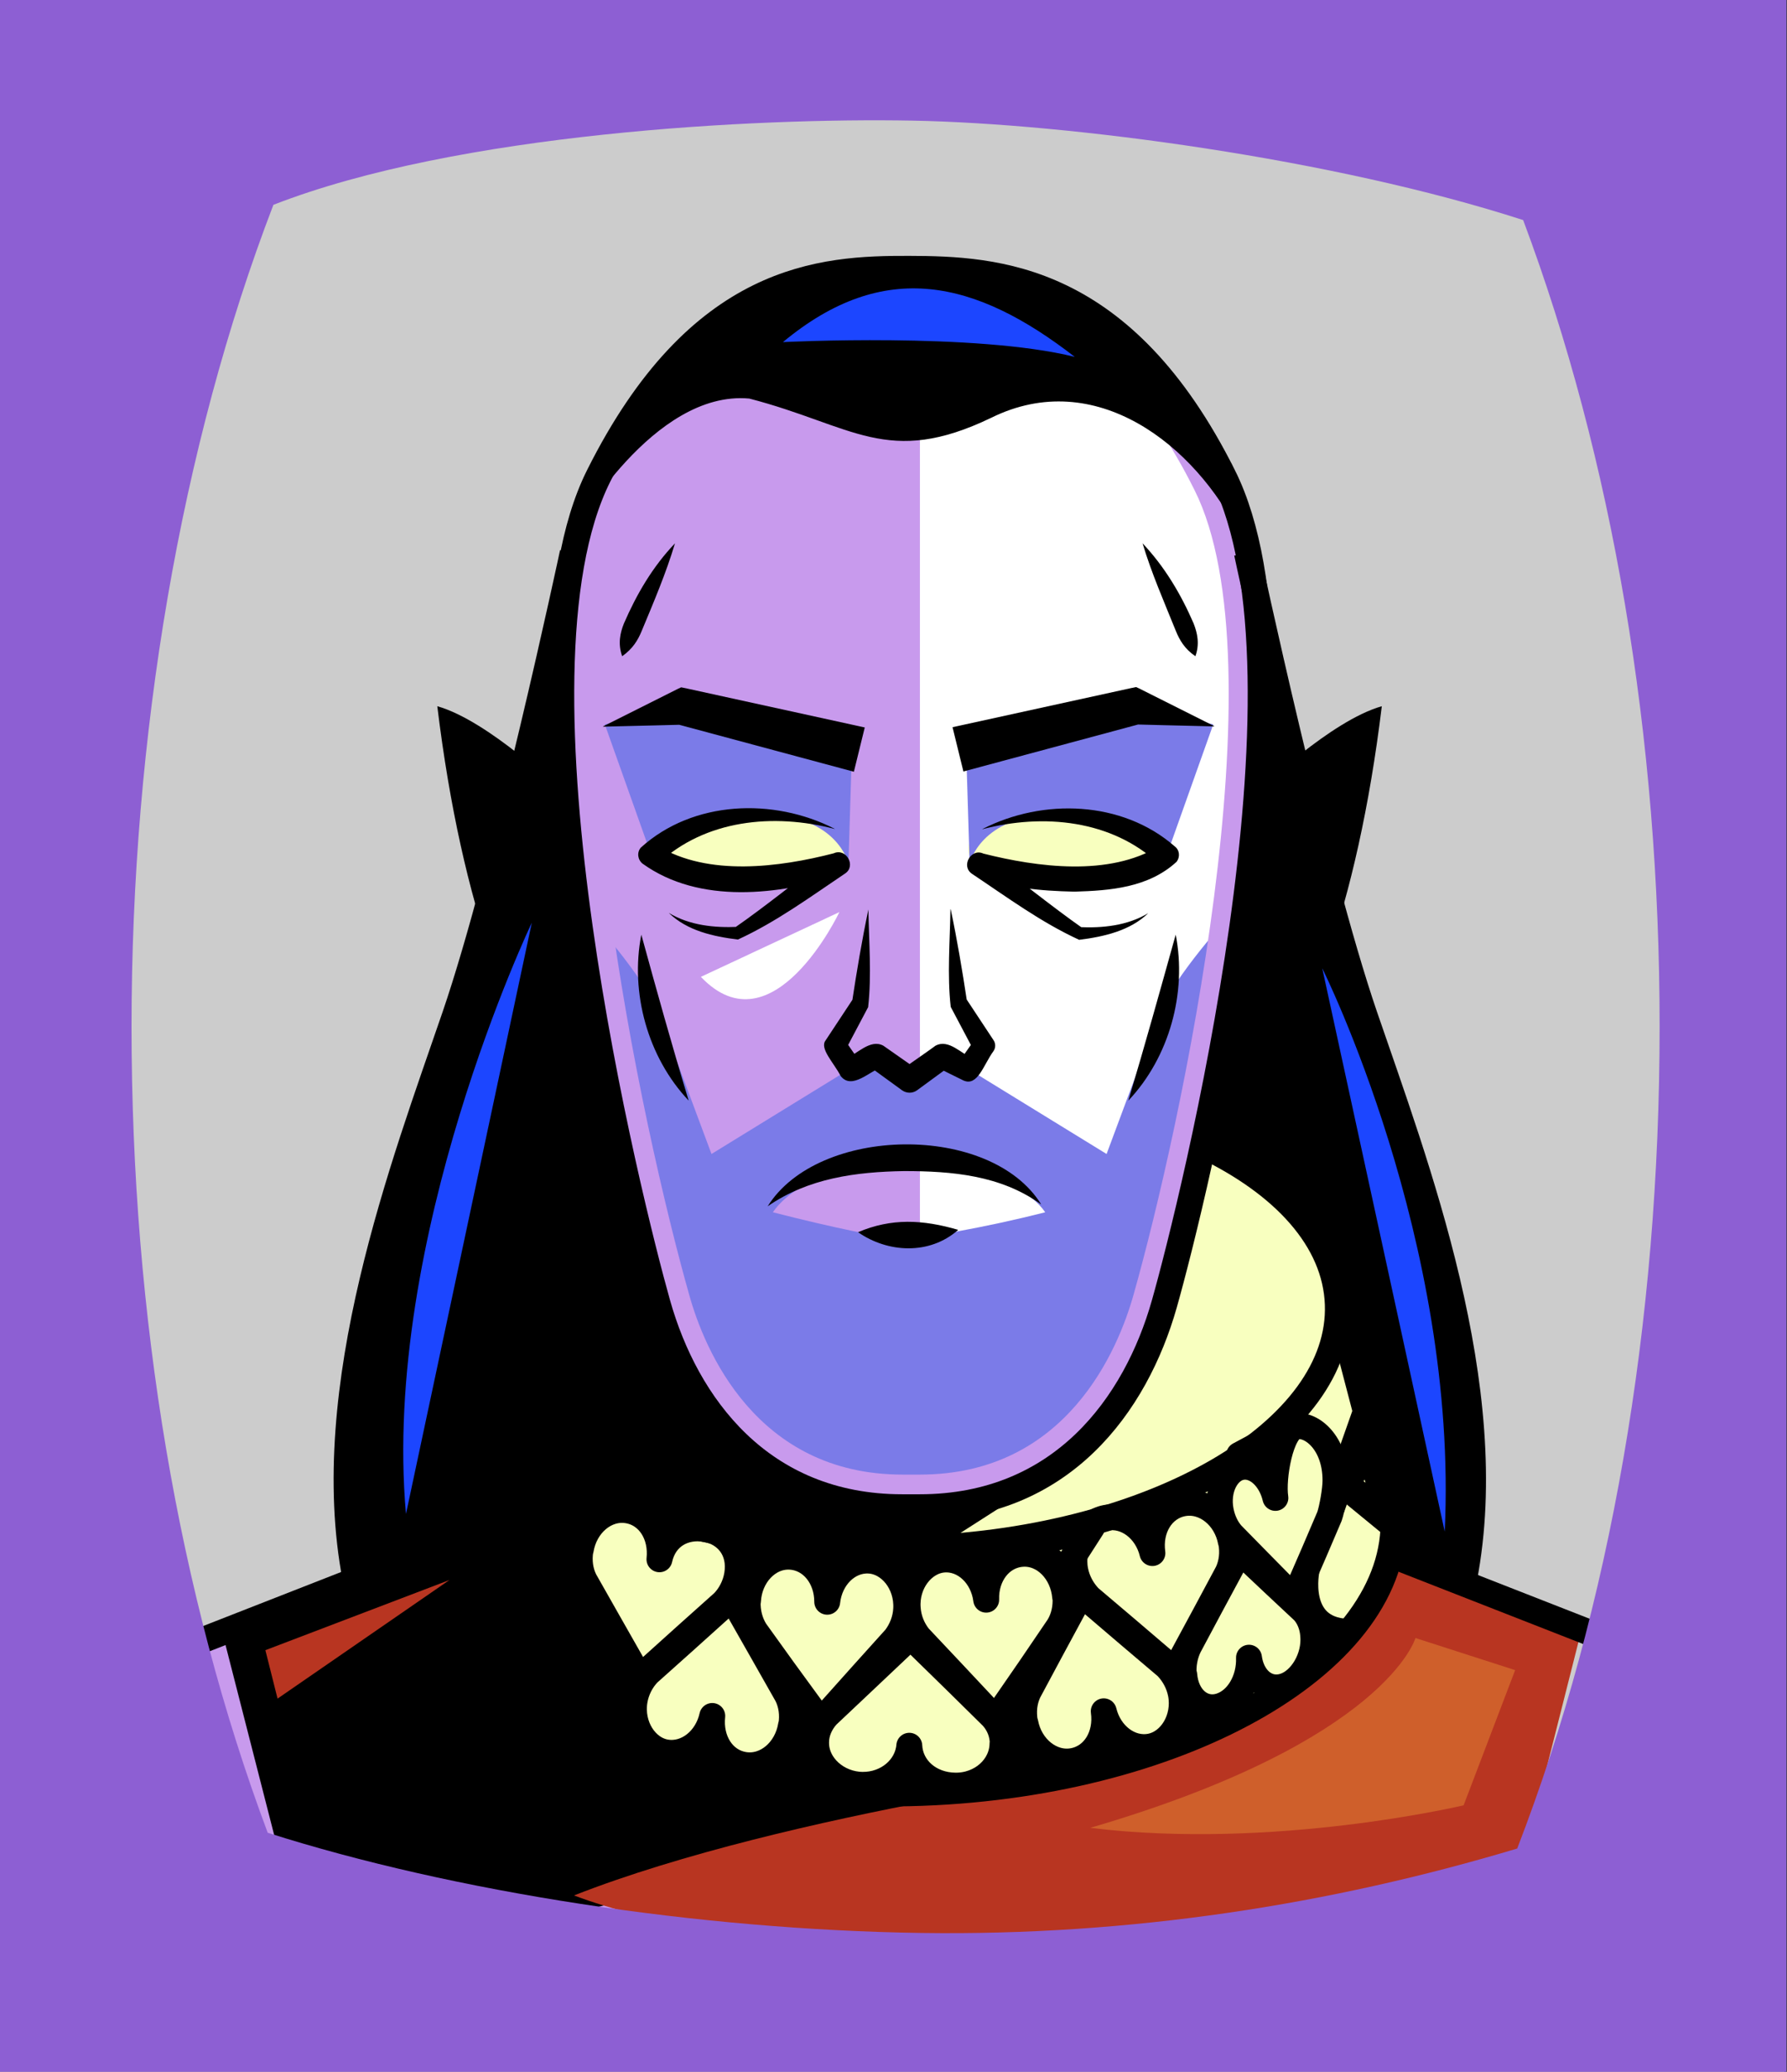<svg id="Capa_2" xmlns="http://www.w3.org/2000/svg" xmlns:xlink="http://www.w3.org/1999/xlink" viewBox="0 0 69.02 80">
<rect x="0" y="0" width="69.02" height="80" fill="#333333" stroke="none"/>
<defs >
<style >
.cls-1{fill:#c89aed;}.cls-2{fill:#fff;}.cls-3{fill:#f8ffbf;}.cls-4{fill:#7b7be8;}.cls-5,.cls-6{stroke:#000;}.cls-5,.cls-6,.cls-7,.cls-8,.cls-9{fill:none;}.cls-5,.cls-7{stroke-linejoin:round;}.cls-10{fill:#a88347;}.cls-11{fill:#782ab5;}.cls-6{stroke-miterlimit:10;}.cls-12{fill:#1c46ff;}.cls-7{stroke:#deb778;stroke-dasharray:0 0 0 4.06;stroke-linecap:round;}.cls-13{fill:url(#USGS_19_Inundación_de_tierra);}.cls-14{fill:#deb778;}.cls-9{stroke:#1d1d1b;stroke-dasharray:0 0 2 2;stroke-width:.3px;}.cls-15{fill:#cf5f2b;}.cls-16{fill:#fcf0c5;}.cls-17{fill:#b83521;}
</style>
<pattern id="USGS_19_Inundación_de_tierra" x="0" y="0" width="72" height="72" patternTransform="translate(-20.48 -16207) rotate(-90)" patternUnits="userSpaceOnUse" viewBox="0 0 72 72">
<g >
<rect class="cls-8" width="72" height="72">
</rect>
<g >
<line class="cls-9" x1="71" y1="71" x2="144.44" y2="71">
</line>
<line class="cls-9" x1="71" y1="67" x2="144.44" y2="67">
</line>
<line class="cls-9" x1="71" y1="63" x2="144.44" y2="63">
</line>
<line class="cls-9" x1="71" y1="59" x2="144.44" y2="59">
</line>
<line class="cls-9" x1="71" y1="55" x2="144.44" y2="55">
</line>
<line class="cls-9" x1="71" y1="51" x2="144.44" y2="51">
</line>
<line class="cls-9" x1="71" y1="47" x2="144.44" y2="47">
</line>
<line class="cls-9" x1="71" y1="43" x2="144.44" y2="43">
</line>
<line class="cls-9" x1="71" y1="39" x2="144.44" y2="39">
</line>
<line class="cls-9" x1="71" y1="35" x2="144.44" y2="35">
</line>
<line class="cls-9" x1="71" y1="31" x2="144.44" y2="31">
</line>
<line class="cls-9" x1="71" y1="27" x2="144.44" y2="27">
</line>
<line class="cls-9" x1="71" y1="23" x2="144.44" y2="23">
</line>
<line class="cls-9" x1="71" y1="19" x2="144.44" y2="19">
</line>
<line class="cls-9" x1="71" y1="15" x2="144.44" y2="15">
</line>
<line class="cls-9" x1="71" y1="11" x2="144.44" y2="11">
</line>
<line class="cls-9" x1="71" y1="7" x2="144.44" y2="7">
</line>
<line class="cls-9" x1="71" y1="3" x2="144.44" y2="3">
</line>
</g>
<g >
<line class="cls-9" x1="-1" y1="71" x2="72.44" y2="71">
</line>
<line class="cls-9" x1="-1" y1="67" x2="72.44" y2="67">
</line>
<line class="cls-9" x1="-1" y1="63" x2="72.44" y2="63">
</line>
<line class="cls-9" x1="-1" y1="59" x2="72.44" y2="59">
</line>
<line class="cls-9" x1="-1" y1="55" x2="72.44" y2="55">
</line>
<line class="cls-9" x1="-1" y1="51" x2="72.44" y2="51">
</line>
<line class="cls-9" x1="-1" y1="47" x2="72.44" y2="47">
</line>
<line class="cls-9" x1="-1" y1="43" x2="72.44" y2="43">
</line>
<line class="cls-9" x1="-1" y1="39" x2="72.44" y2="39">
</line>
<line class="cls-9" x1="-1" y1="35" x2="72.44" y2="35">
</line>
<line class="cls-9" x1="-1" y1="31" x2="72.44" y2="31">
</line>
<line class="cls-9" x1="-1" y1="27" x2="72.44" y2="27">
</line>
<line class="cls-9" x1="-1" y1="23" x2="72.44" y2="23">
</line>
<line class="cls-9" x1="-1" y1="19" x2="72.44" y2="19">
</line>
<line class="cls-9" x1="-1" y1="15" x2="72.44" y2="15">
</line>
<line class="cls-9" x1="-1" y1="11" x2="72.44" y2="11">
</line>
<line class="cls-9" x1="-1" y1="7" x2="72.44" y2="7">
</line>
<line class="cls-9" x1="-1" y1="3" x2="72.44" y2="3">
</line>
<line class="cls-9" x1="1.04" y1="69" x2="74.48" y2="69">
</line>
<line class="cls-9" x1="1.04" y1="65" x2="74.48" y2="65">
</line>
<line class="cls-9" x1="1.04" y1="61" x2="74.48" y2="61">
</line>
<line class="cls-9" x1="1.04" y1="57" x2="74.48" y2="57">
</line>
<line class="cls-9" x1="1.04" y1="53" x2="74.48" y2="53">
</line>
<line class="cls-9" x1="1.04" y1="49" x2="74.48" y2="49">
</line>
<line class="cls-9" x1="1.04" y1="45" x2="74.48" y2="45">
</line>
<line class="cls-9" x1="1.04" y1="41" x2="74.48" y2="41">
</line>
<line class="cls-9" x1="1.04" y1="37" x2="74.48" y2="37">
</line>
<line class="cls-9" x1="1.04" y1="33" x2="74.48" y2="33">
</line>
<line class="cls-9" x1="1.04" y1="29" x2="74.48" y2="29">
</line>
<line class="cls-9" x1="1.04" y1="25" x2="74.48" y2="25">
</line>
<line class="cls-9" x1="1.04" y1="21" x2="74.48" y2="21">
</line>
<line class="cls-9" x1="1.04" y1="17" x2="74.48" y2="17">
</line>
<line class="cls-9" x1="1.04" y1="13" x2="74.48" y2="13">
</line>
<line class="cls-9" x1="1.04" y1="9" x2="74.48" y2="9">
</line>
<line class="cls-9" x1="1.04" y1="5" x2="74.48" y2="5">
</line>
<line class="cls-9" x1="1.04" y1="1" x2="74.48" y2="1">
</line>
</g>
<g >
<line class="cls-9" x1="-73" y1="71" x2=".44" y2="71">
</line>
<line class="cls-9" x1="-73" y1="67" x2=".44" y2="67">
</line>
<line class="cls-9" x1="-73" y1="63" x2=".44" y2="63">
</line>
<line class="cls-9" x1="-73" y1="59" x2=".44" y2="59">
</line>
<line class="cls-9" x1="-73" y1="55" x2=".44" y2="55">
</line>
<line class="cls-9" x1="-73" y1="51" x2=".44" y2="51">
</line>
<line class="cls-9" x1="-73" y1="47" x2=".44" y2="47">
</line>
<line class="cls-9" x1="-73" y1="43" x2=".44" y2="43">
</line>
<line class="cls-9" x1="-73" y1="39" x2=".44" y2="39">
</line>
<line class="cls-9" x1="-73" y1="35" x2=".44" y2="35">
</line>
<line class="cls-9" x1="-73" y1="31" x2=".44" y2="31">
</line>
<line class="cls-9" x1="-73" y1="27" x2=".44" y2="27">
</line>
<line class="cls-9" x1="-73" y1="23" x2=".44" y2="23">
</line>
<line class="cls-9" x1="-73" y1="19" x2=".44" y2="19">
</line>
<line class="cls-9" x1="-73" y1="15" x2=".44" y2="15">
</line>
<line class="cls-9" x1="-73" y1="11" x2=".44" y2="11">
</line>
<line class="cls-9" x1="-73" y1="7" x2=".44" y2="7">
</line>
<line class="cls-9" x1="-73" y1="3" x2=".44" y2="3">
</line>
<line class="cls-9" x1="-70.96" y1="69" x2="2.48" y2="69">
</line>
<line class="cls-9" x1="-70.96" y1="65" x2="2.48" y2="65">
</line>
<line class="cls-9" x1="-70.96" y1="61" x2="2.48" y2="61">
</line>
<line class="cls-9" x1="-70.96" y1="57" x2="2.48" y2="57">
</line>
<line class="cls-9" x1="-70.96" y1="53" x2="2.48" y2="53">
</line>
<line class="cls-9" x1="-70.96" y1="49" x2="2.48" y2="49">
</line>
<line class="cls-9" x1="-70.96" y1="45" x2="2.48" y2="45">
</line>
<line class="cls-9" x1="-70.96" y1="41" x2="2.48" y2="41">
</line>
<line class="cls-9" x1="-70.96" y1="37" x2="2.48" y2="37">
</line>
<line class="cls-9" x1="-70.96" y1="33" x2="2.48" y2="33">
</line>
<line class="cls-9" x1="-70.96" y1="29" x2="2.48" y2="29">
</line>
<line class="cls-9" x1="-70.96" y1="25" x2="2.48" y2="25">
</line>
<line class="cls-9" x1="-70.96" y1="21" x2="2.48" y2="21">
</line>
<line class="cls-9" x1="-70.96" y1="17" x2="2.48" y2="17">
</line>
<line class="cls-9" x1="-70.96" y1="13" x2="2.48" y2="13">
</line>
<line class="cls-9" x1="-70.96" y1="9" x2="2.48" y2="9">
</line>
<line class="cls-9" x1="-70.96" y1="5" x2="2.48" y2="5">
</line>
<line class="cls-9" x1="-70.96" y1="1" x2="2.48" y2="1">
</line>
</g>
</g>
</pattern>
</defs>
  <path
     style="opacity:1;vector-effect:none;fill:#cccccc;fill-opacity:1;fill-rule:nonzero;stroke:none;stroke-width:4.495;stroke-linecap:butt;stroke-linejoin:miter;stroke-miterlimit:4;stroke-dasharray:none;stroke-dashoffset:0;stroke-opacity:1"
     d="M -0.08,0.361 V 80.361 H 68.92 V 0.361 Z"
     id="rect4304"/>

<g id="Characters">
<g >
<g >
<path class="cls-2" d="M26.47,14.09s-5.49,3.42-5.13,12.88">
</path>
<path class="cls-1" d="M30.07,12.2s-7.38,1.62-8.56,10.72c-1.17,9.64,.45,20.62,.45,20.62,0,0-7.66,14.05-7.38,16.48-4.86,2.61-6.75,3.33-6.75,3.33l2.16,7.84s11.08,4.59,26.66,4.14,21.7-3.6,21.7-3.6l2.7-9.19-5.49-1.71-3.06-12.25-5.22-6.57s1.89-10.81,1.71-14.95-.81-9.19-4.32-11.98-14.59-2.88-14.59-2.88Z">
</path>
<path class="cls-2" d="M35.53,58.19V15.41l6.6-1.17s5.38,2.69,6.1,5.83,0,18.4-1.44,23.6-1.8,13.76-11.27,14.51Z">
</path>
<path class="cls-4" d="M35.4,58.32v.05s-.18,.01-.48-.01c.14-.01,.3-.03,.48-.04Z">
</path>
<path class="cls-4" d="M44.76,39.18c-.58,1.5-2.02,5.38-2.02,5.38l-5.84-3.59-2,.66-1.58-.66-5.84,3.59s-1.44-3.88-2.02-5.38-2.77-3.87-2.77-3.87l.63,6.41s1.33,9.54,4.51,13.18c2.21,2.53,5.01,3.22,6.51,3.41,.2,.02,.38,.03,.53,.05h.05c.14-.01,.3-.03,.48-.04,1.61-.17,4.73-.83,6.99-3.42,3.18-3.64,4.51-13.18,4.51-13.18l.64-6.41s-2.2,2.37-2.78,3.87Zm-9.95,8.71c-.83-.14-2.52-.45-4.96-1.08,1.13-1.63,4.15-1.95,5.02-2.01,1.08,.08,4.39,.42,5.5,2.01-2.43,.62-4.49,.94-5.56,1.08Z">
</path>
<path class="cls-4" d="M34.87,58.36c-.34,.02-.53,.01-.53,.01v-.06c.2,.02,.38,.03,.53,.05Z">
</path>
<path class="cls-3" d="M32.65,33.22s.85-1.28-1.94-1.65-5.39,1.47-5.39,1.47c0,0,2.98,1.61,7.33,.19Z">
</path>
<path class="cls-3" d="M37.52,33.22s-.85-1.28,1.94-1.65,5.39,1.47,5.39,1.47c0,0-2.98,1.61-7.33,.19Z">
</path>
<path class="cls-3" d="M24.23,44.84s-5.87,1.37-5.97,8.12,.78,11.55,.78,11.55c0,0,6.17,6.66,19.57,4.5s14.68-7.24,15.17-9.4c-.98-8.32-2.64-11.94-2.64-11.94,0,0-2.45-3.52-4.89-3.72-1.17,7.24-2.35,9.3-5.09,11.94s-6.07,2.54-8.71,1.96-5.28-2.45-6.66-5.97-1.57-7.05-1.57-7.05Z">
</path>
<path d="M17.55,59.59l-8.98,3.38,2.11,8.24,10.35,2.96,22.81-5.91s-20.28,5.07-26.3-8.66Z">
</path>
<path d="M39.94,57.37l-4.12,2.64s-10.67,1.16-15.32-3.8-.95-10.98,3.49-11.94c.53,6.97,4.65,13.41,9.19,13.84s6.76-.74,6.76-.74Z">
</path>
<path class="cls-17" d="M53.75,59.97l7.34,2.94-2.31,9.13s-24.65,5.66-36.61,1.15c8.29-3.25,21.67-4.94,21.67-4.94,0,0,9.79-4.33,9.9-8.28Z">
</path>
<path class="cls-1" d="M47.48,18.26c-4.06-8.12-9.26-8.13-12.41-8.14h-.06c-3.89,0-8.35,.63-12.1,8.14-4.31,8.62,2.19,31.92,2.26,32.15,.68,2.41,2.99,8.03,9.69,8.03h.67c6.7,0,9.01-5.61,9.69-8.03,.07-.23,6.57-23.53,2.26-32.15Zm-3.7,31.74c-.59,2.09-2.57,6.94-8.25,6.94h-.67c-5.67,0-7.66-4.85-8.24-6.94-1.8-6.36-5.73-24.34-2.36-31.07,3.37-6.74,7.16-7.31,10.76-7.31h.1c2.94,0,7.38,.01,11.02,7.31,3.36,6.73-.56,24.71-2.36,31.07Z">
</path>
<path class="cls-15" d="M54.67,63.25s-1.12,3.98-12.56,7.33c7.09,.87,14.42-.87,14.42-.87l1.99-5.22-3.85-1.24Z">
</path>
<path class="cls-4" d="M32.9,29.09l-.13,4.24s-.46-1.84-3.15-1.84c-2.3,.15-4.45,1.57-4.45,1.57l-1.81-5.09,2.79-.59,6.75,1.71Z">
</path>
<path class="cls-4" d="M37.32,29.09l.13,4.24s.46-1.84,3.15-1.84c2.3,.15,4.45,1.57,4.45,1.57l1.81-5.09-2.79-.59-6.75,1.71Z">
</path>
<path class="cls-2" d="M27.07,37.72l5.35-2.5s-2.57,5.42-5.35,2.5Z">
</path>
<path d="M21.63,30.51s-2.76-2.68-4.74-3.24c.95,7.82,3,13.03,4.97,14.76-.47-5.37-.24-11.53-.24-11.53Z">
</path>
<path d="M48.63,30.51s2.76-2.68,4.74-3.24c-.95,7.82-3,13.03-4.97,14.76,.47-5.37,.24-11.53,.24-11.53Z">
</path>
<path d="M21.2,26.06s-5.17,17.17-6.24,21.66-2.34,9.07-1.46,12.98c3.13-.8,3.61-.88,3.61-.88,0,0,.88-9.17,2.34-11.22s4.59-3.71,4.59-3.71l-2.83-18.83Z">
</path>
<path d="M49.14,26.52l-2.58,17.78s4.49,2.24,5.07,5.37c.78,4.2,2.44,10.34,2.44,10.34l2.93,.88s.2-8.68-1.76-14.25-4.93-14.86-6.1-20.13Z">
</path>
<path d="M23.29,28.05l2.91-1.46,.11-.05,.24,.05,6.85,1.5-.42,1.71-6.77-1.82c1.44-.02-3.1,.08-2.91,.08h0Z">
</path>
<path d="M32.24,32.01c-2.36-.62-5.01-.36-6.82,1.34,0,0,0-.68,0-.68,1.93,1.18,4.69,.82,6.78,.28,.48-.22,.88,.49,.44,.78-1.34,.9-2.66,1.87-4.14,2.55-.96-.12-1.96-.34-2.67-1.03,.81,.49,1.78,.58,2.67,.54l-.12,.03c1.1-.76,2.64-1.99,3.72-2.82,0,0,.44,.78,.44,.78-2.45,.78-5.52,1.15-7.72-.43-.19-.15-.23-.43-.07-.62,2.02-1.83,5.13-1.93,7.48-.73h0Z">
</path>
<path d="M24.77,36.09c.61,2.22,1.16,4.2,1.83,6.41-1.58-1.67-2.27-4.16-1.83-6.41h0Z">
</path>
<path d="M46.89,28.05c.15,0-4.32-.1-2.91-.08,0,0-6.77,1.82-6.77,1.82l-.42-1.71,6.85-1.5,.24-.05,.11,.05,2.91,1.46h0Z">
</path>
<path d="M37.95,32.01c2.33-1.19,5.39-1.1,7.42,.67,.19,.14,.22,.41,.07,.6-1.09,1-2.57,1.11-3.94,1.15-1.34-.03-2.58-.14-3.86-.64,0,0,.44-.78,.44-.78,1.09,.83,2.62,2.05,3.72,2.82,0,0-.12-.03-.12-.03,.89,.04,1.86-.05,2.67-.54-.7,.68-1.71,.91-2.67,1.03-1.48-.68-2.79-1.65-4.14-2.55-.44-.3-.03-1,.44-.78,2.1,.53,4.86,.89,6.78-.28,0,0,0,.68,0,.68-1.81-1.7-4.46-1.96-6.82-1.34h0Z">
</path>
<path d="M45.41,36.09c.44,2.25-.25,4.74-1.83,6.41,.66-2.21,1.21-4.19,1.83-6.41h0Z">
</path>
<path d="M36.72,35.11c.25,1.19,.45,2.38,.63,3.57l-.05-.14,1.07,1.62c.09,.13,.09,.3,0,.43-.38,.52-.61,1.38-1.16,1.13-.35-.17-.69-.34-1.03-.51,0,0,.51-.04,.51-.04l-1.27,.93c-.18,.13-.41,.12-.58,0l-1.28-.93,.51,.03c-.48,.16-1.17,.9-1.6,.35-.27-.52-.83-1.07-.58-1.38,0,0,1.07-1.62,1.07-1.62l-.05,.14c.18-1.19,.38-2.38,.63-3.57,.02,1.25,.13,2.54-.01,3.77,0,0-.91,1.72-.91,1.72v-.46s.62,.89,.62,.89l-.6-.15c.46-.18,.97-.79,1.48-.51,0,0,1.3,.91,1.3,.91,0,0-.58,0-.58,0,0,0,1.29-.9,1.29-.91,.52-.28,1.01,.33,1.48,.51,0,0-.6,.15-.6,.15l.63-.89s-.01,.45-.01,.45l-.91-1.72c-.14-1.23-.03-2.52-.01-3.77h0Z">
</path>
<path d="M40.2,46.5c-1.55-1.12-3.44-1.28-5.28-1.28-1.85,.03-3.7,.27-5.27,1.36,1.95-3.12,8.6-3.23,10.56-.08h0Z">
</path>
<path d="M33.14,47.58c1.29-.55,2.5-.49,3.87-.09-1.11,.98-2.72,.89-3.87,.09h0Z">
</path>
<path d="M26.07,20.98c-.34,1.14-.83,2.29-1.28,3.37-.15,.37-.35,.7-.76,.99-.17-.48-.08-.9,.07-1.27,.49-1.13,1.11-2.19,1.97-3.09h0Z">
</path>
<path d="M44.13,20.98c.85,.9,1.48,1.96,1.97,3.09,.15,.38,.24,.8,.07,1.27-.42-.29-.61-.62-.76-.99-.44-1.09-.94-2.23-1.28-3.37h0Z">
</path>
<polygon class="cls-5" points="28.79 61 28.34 59.53 30.21 59.9 28.79 61">
</polygon>
<polygon class="cls-5" points="32.09 61 31.45 59.85 33.06 59.85 32.09 61">
</polygon>
<polygon class="cls-5" points="34.98 61.09 34.02 60.12 35.99 59.76 34.98 61.09">
</polygon>
<polygon class="cls-5" points="38.05 60.95 36.86 59.85 39.11 59.67 38.05 60.95">
</polygon>
<polygon class="cls-5" points="41.12 60.63 39.79 59.67 42.18 58.98 41.12 60.63">
</polygon>
<polygon class="cls-5" points="49.05 56.87 47.86 56.18 49.65 55.22 49.05 56.87">
</polygon>
<polygon class="cls-5" points="52.81 55.77 52.03 57.37 53.64 58.47 52.81 55.77">
</polygon>
<polygon points="46.99 66.17 45.84 65.49 45.2 67.23 47.08 66.82 46.99 66.17">
</polygon>
<path d="M43.78,67.32l-1.1-.5-1.1,1.47s1.01,.05,2.2-.96Z">
</path>
<path d="M40.99,68.42l-2.06-2.52-.78,3.03s1.28,.05,2.84-.5Z">
</path>
<polygon points="36.26 69.06 35.3 68.1 33.79 69.2 36.26 69.06">
</polygon>
<path d="M32.28,68.97l-.96-3.35-.73,.64-1.65,2.61s3.16,.09,3.35,.09Z">
</path>
<path d="M28.29,68.47l-.87-1.28-1.51,.69s1.42,.46,2.38,.6Z">
</path>
<path d="M24.74,64.69s-.13,2.59,.35,3.2c-5.21-1.85-8.18-5.34-8.47-7.99,1.85-5.5,2.27-7.42,2.27-7.42,0,0,.48,3.16,6.07,5.75-2.59,.16-2.78,1.02-2.49,2.53s2.27,3.93,2.27,3.93Z">
</path>
<line class="cls-6" x1="16.62" y1="59.89" x2="7.37" y2="63.51">
</line>
<line class="cls-6" x1="53.34" y1="59.89" x2="62.59" y2="63.51">
</line>
<path class="cls-6" d="M47.25,18.38c3.88,7.76-1.18,28.09-2.28,31.97s-3.96,7.85-9.45,7.85h-.67c-5.48,0-8.35-3.96-9.45-7.85s-6.16-24.21-2.28-31.97,8.62-8.01,11.99-8,8.26,.24,12.14,8Z">
</path>
<path class="cls-6" d="M22.12,21.35s-2.59,12.16-4.55,17.88-5.26,14.35-3.84,21.73">
</path>
<path class="cls-6" d="M48.16,21.35s2.59,12.16,4.55,17.88,5.26,14.35,3.84,21.73">
</path>
<path d="M22.21,20.49s3.02-5.44,6.73-5.1c4.01,1.04,5.34,2.67,9.35,.74,4.01-1.98,7.87,1.04,9.6,4.55-.94-5.19-4.9-10.49-12.07-10.19s-11.18,1.73-13.6,9.99Z">
</path>
<path class="cls-6" d="M24.12,44.76c-3.36,1.74-5.44,4.19-5.34,6.83,.18,4.87,7.69,8.54,16.77,8.2,9.08-.34,16.3-4.56,16.12-9.43-.09-2.48-2.08-4.64-5.2-6.13">
</path>
<path class="cls-6" d="M18.78,51.59l-2.12,8.37c.2,5.5,8.69,9.65,18.95,9.27s18.42-5.15,18.21-10.65l-2.15-8.21">
</path>
<path class="cls-5" d="M38.72,67.33c-.01,.9-.82,1.63-1.82,1.62s-1.74-.68-1.78-1.54c-.07,.85-.85,1.52-1.81,1.51s-1.8-.74-1.79-1.64c0-.39,.17-.75,.42-1.03l1.42-1.34,1.81-1.71,1.78,1.74,1.38,1.36c.26,.29,.4,.65,.4,1.04Z">
</path>
<path class="cls-5" d="M28.89,61.82c.05-.98,.78-1.75,1.62-1.71s1.44,.81,1.44,1.74c.1-.93,.8-1.63,1.61-1.59s1.49,.87,1.44,1.86c-.02,.43-.18,.81-.41,1.12l-1.27,1.41-1.62,1.81-1.43-1.96-1.1-1.53c-.2-.32-.31-.72-.29-1.15Z">
</path>
<path class="cls-5" d="M30.55,66.63c-.16,.97-.96,1.65-1.8,1.52s-1.34-.96-1.24-1.89c-.2,.91-.97,1.53-1.77,1.41s-1.39-1.03-1.23-2c.07-.42,.27-.79,.53-1.06l1.42-1.27,1.81-1.63,1.2,2.11,.93,1.64c.17,.34,.23,.75,.16,1.17Z">
</path>
<path class="cls-5" d="M22.43,59.84c.16-.97,.96-1.65,1.8-1.52s1.34,.96,1.24,1.89c.2-.91,.97-1.3,1.77-1.17s1.39,.8,1.23,1.77c-.07,.42-.27,.79-.53,1.06l-1.42,1.27-1.81,1.63-1.2-2.11-.93-1.64c-.17-.34-.23-.75-.16-1.17Z">
</path>
<path class="cls-5" d="M41.14,61.67c-.08-.98-.82-1.73-1.66-1.67s-1.42,.84-1.39,1.77c-.12-.93-.84-1.61-1.64-1.55s-1.47,.91-1.39,1.89c.03,.43,.2,.81,.43,1.1l1.3,1.38,1.66,1.77,1.38-2,1.06-1.56c.2-.33,.29-.73,.26-1.16Z">
</path>
<path class="cls-5" d="M39.6,66.52c.18,.97,1.01,1.63,1.84,1.48s1.32-.99,1.19-1.92c.22,.91,1.01,1.51,1.8,1.36s1.36-1.07,1.18-2.03c-.08-.42-.29-.78-.55-1.05l-1.45-1.23-1.85-1.58-1.15,2.13-.89,1.66c-.16,.35-.21,.75-.13,1.18Z">
</path>
<path class="cls-5" d="M45.74,64.67c.07,.88,.69,1.42,1.38,1.21s1.15-1.02,1.12-1.87c.11,.82,.7,1.31,1.36,1.1s1.2-1.1,1.12-1.97c-.03-.38-.17-.7-.37-.92l-1.08-1.01-1.38-1.3-1.11,2.06-.86,1.61c-.16,.33-.23,.71-.2,1.1Z">
</path>
<path class="cls-5" d="M47.54,59.53c-.18-.97-1.01-1.63-1.84-1.48s-1.32,.99-1.19,1.92c-.22-.91-1.01-1.51-1.8-1.36s-1.36,1.07-1.18,2.03c.08,.42,.29,.78,.55,1.05l1.45,1.23,1.85,1.58,1.15-2.13,.89-1.66c.16-.35,.21-.75,.13-1.18Z">
</path>
<path class="cls-5" d="M51.58,57.16c0-1.45-.93-2.19-1.52-2.08s-.92,1.98-.8,2.76c-.18-.77-.76-1.3-1.32-1.19s-.95,.86-.79,1.69c.07,.36,.22,.67,.42,.9l1.06,1.08,1.36,1.38,.77-1.77,.59-1.38c.1-.29,.23-1.01,.23-1.38Z">
</path>
<line class="cls-5" x1="51.44" y1="58.23" x2="52.73" y2="54.57">
</line>
<path class="cls-5" d="M50.47,60.59s-.51,2.33,1.57,2.42">
</path>
<line class="cls-5" x1="51.85" y1="57.31" x2="53.86" y2="58.96">
</line>
</g>
<path class="cls-12" d="M30.24,13.21s7.45-.38,11.27,.57c-3.82-2.96-7.36-3.82-11.27-.57Z">
</path>
<path class="cls-12" d="M20.54,35.63s-5.81,12.16-4.86,22.83">
</path>
<path class="cls-12" d="M51.07,37.39s5.27,10.54,4.73,21.75">
</path>
<polygon class="cls-17" points="10.25 63.72 17.36 61.01 10.72 65.59 10.25 63.72">
</polygon>
</g>
</g>

  <path
     style="opacity:1;vector-effect:none;fill:#8d5fd3;fill-opacity:1;fill-rule:nonzero;stroke:none;stroke-width:2.358;stroke-linecap:butt;stroke-linejoin:miter;stroke-miterlimit:4;stroke-dasharray:none;stroke-dashoffset:0;stroke-opacity:0.442"
     d="M 0,1.2e-7 V 80 H 69 V 1.2e-7 Z M 35.24,4.658 c 6.068,0.112 16.27,1.47 23.59,3.84 3.46,9.24 5.27,19.951 5.27,31.141 0,11.47 -1.89,22.39 -5.5,31.74 -7.2,2.16 -14.94,3.377 -23.02,3.26 -8.58,-0.124 -18.036,-1.573 -25.24,-3.869 -3.45,-9.22 -5.26,-19.931 -5.26,-31.131 0,-11.2 1.89,-22.38 5.48,-31.73 C 17.683,5.134 29.173,4.546 35.24,4.658 Z"
     id="rect4304" />


</svg>
